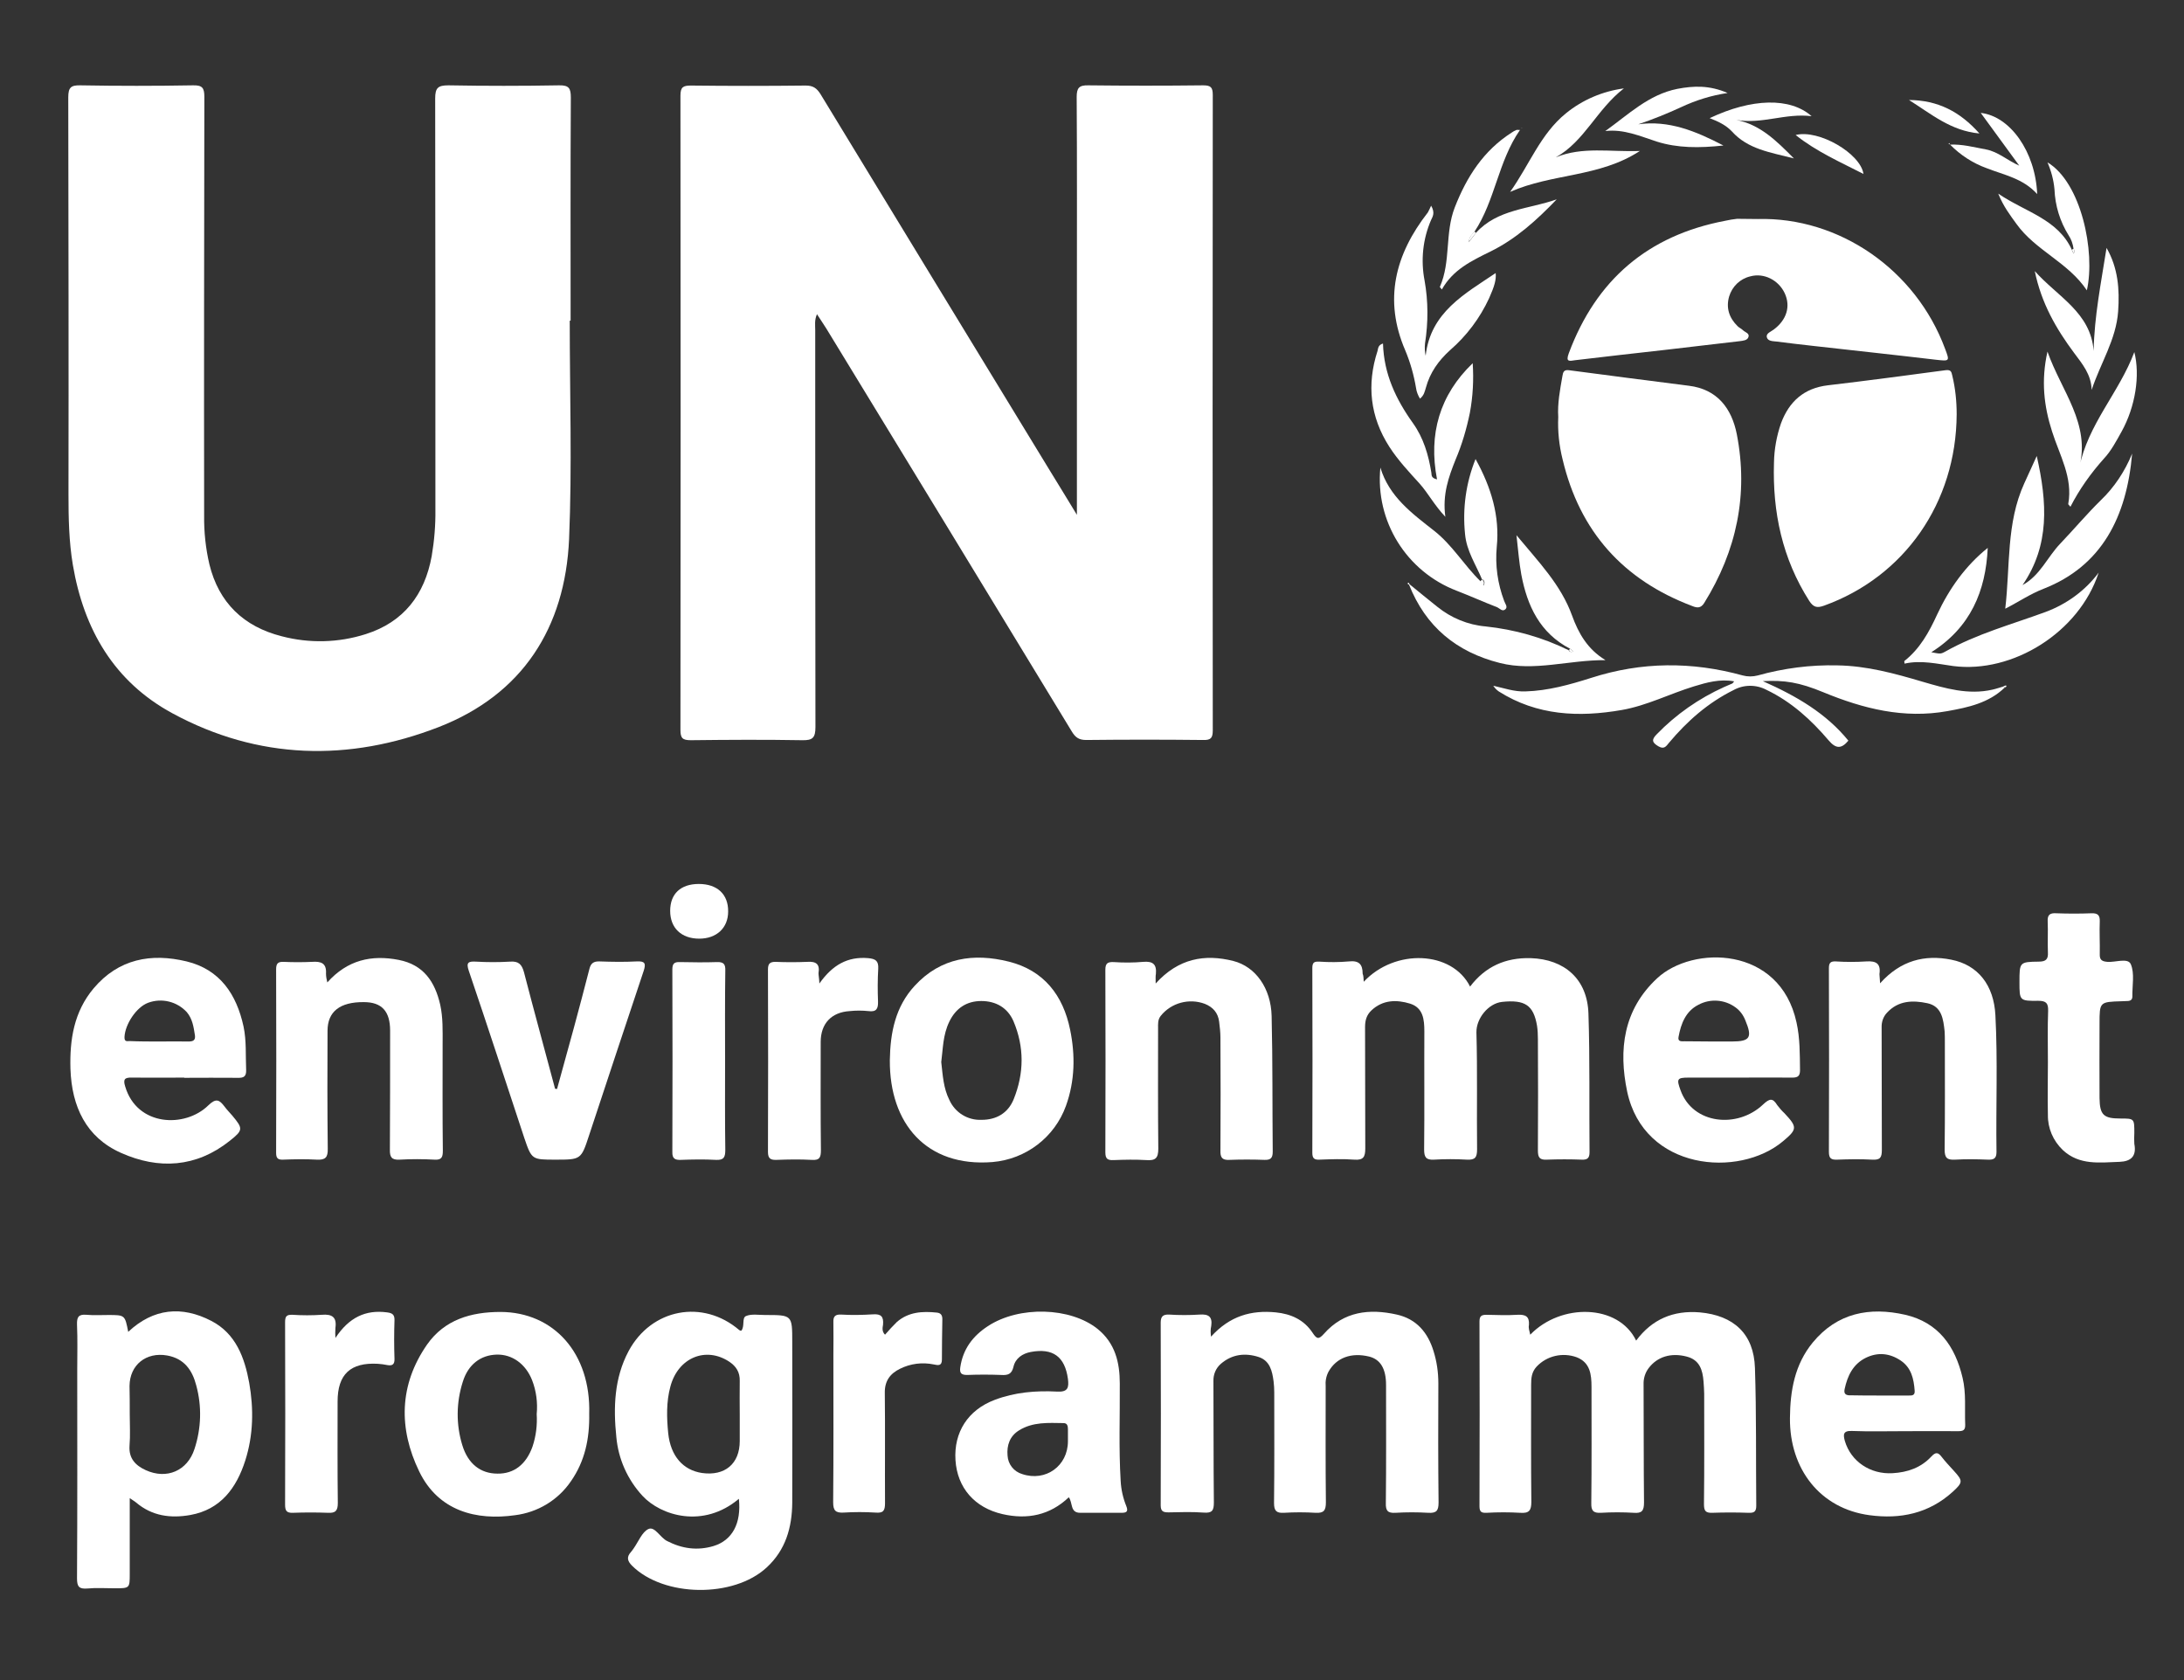 <?xml version="1.0" encoding="utf-8"?>
<!-- Generator: Adobe Illustrator 25.1.0, SVG Export Plug-In . SVG Version: 6.00 Build 0)  -->
<svg version="1.1" id="Layer_1" xmlns="http://www.w3.org/2000/svg" xmlns:xlink="http://www.w3.org/1999/xlink" x="0px" y="0px"
	 viewBox="0 0 998.2 768" style="enable-background:new 0 0 998.2 768;" xml:space="preserve">
<rect x="0" y="0" width="998.2" height="768" fill="#333333" stroke="none"/>
<style type="text/css">
	.st0{fill:#FFFFFF;}
</style>
<g id="wSgfi7">
	<path class="st0" d="M492.2,235.3v-98c0-31,0.1-62-0.1-93c0-4.1,1.1-5.4,5.3-5.3c17.5,0.2,35,0.2,52.5,0c3.5,0,4.4,0.9,4.4,4.4
		c-0.1,96.8-0.1,193.6,0,290.4c0,3.5-0.9,4.5-4.4,4.4c-17.8-0.2-35.7-0.2-53.5,0c-3.4,0-5-1.3-6.6-4
		c-37.3-61.4-74.7-122.7-112.1-184c-1.3-2.1-2.7-4.1-4.3-6.6c-1.2,2.7-0.8,5-0.8,7.3c0,60.5,0,121,0.1,181.4c0,4.9-1.3,6.1-6,6
		c-17-0.3-34-0.2-51,0c-3.8,0-4.7-1-4.7-4.7c0.1-96.7,0.1-193.3,0-289.9c0-3.9,1.2-4.6,4.8-4.6c17.5,0.2,35,0.2,52.5,0
		c3.3,0,5,1.2,6.7,3.9c35,57.5,70,115,105.1,172.5C483.9,221.6,487.6,227.8,492.2,235.3z"/>
	<path class="st0" d="M260.4,146.5c0,33.3,1.1,66.7-0.3,99.9c-1.8,40.5-21.3,71-59.6,85.9c-41,15.9-82.4,15-121.7-6.3
		c-26.6-14.4-40.5-38.3-45.5-67.8c-1.8-10.7-2-21.5-2-32.3c0.1-60.5,0-121-0.1-181.4c0-4.5,1.2-5.6,5.5-5.5
		c17.2,0.3,34.3,0.3,51.5,0c4.2-0.1,5.2,1.1,5.2,5.2c-0.1,63.8-0.2,127.6-0.1,191.4c-0.1,7.5,0.7,15,2.4,22.3
		c4.3,17.6,15.7,28.5,33.1,32.9c12.6,3.3,25.9,3,38.4-1c17.3-5.5,26.9-18,30.1-35.6c1.2-7,1.8-14.2,1.7-21.3
		c0-62.7,0-125.3-0.1-187.9c0-4.9,1.3-6,6.1-6c16.8,0.3,33.6,0.3,50.5,0c4.6-0.1,5.4,1.4,5.4,5.6c-0.2,34-0.1,68-0.1,102
		L260.4,146.5z"/>
	<path class="st0" d="M623.3,448.7c14.3-15.3,40.4-14.2,48.6,2.2c7-9.2,16.2-13.3,27.7-13c15.5,0.5,25.9,9.6,26.4,25.3
		c0.7,21.1,0.3,42.3,0.5,63.4c0,2.7-1,3.5-3.5,3.4c-5.3-0.2-10.7-0.2-16,0c-3.4,0.2-4.1-1.1-4.1-4.2c0.1-17,0.1-34,0-51
		c0-2-0.1-4-0.4-6c-1.6-9.4-5.5-12-16-10.9c-6.3,0.7-11.8,7.6-11.7,13.9c0.5,17.8,0.1,35.6,0.3,53.5c0,3.7-0.9,4.9-4.7,4.7
		c-5-0.3-10-0.3-15,0c-3.6,0.2-4.5-1.1-4.5-4.6c0.2-18,0-36,0.1-54c0-5.4-0.5-10.8-6.5-12.7c-6.2-1.9-12.5-1.8-17.7,3.1
		c-2.2,2.1-2.9,4.5-2.9,7.6c0.1,18.5,0,37,0.1,55.5c0,3.9-0.9,5.4-5,5.1c-5.3-0.4-10.7-0.2-16,0c-2.3,0.1-3.2-0.6-3.2-3.1
		c0.1-28.2,0.1-56.3,0-84.5c0-2.6,0.9-3,3.2-2.9c4.5,0.3,9,0.3,13.5-0.1c4.6-0.5,6.3,1.3,6.3,5.6C623.2,446,623.2,447,623.3,448.7z"
		/>
	<path class="st0" d="M553.5,610.9c8.6-9.5,18.4-12.2,29.6-11.1c7,0.7,12.9,3.4,16.8,9.3c1.9,2.9,2.8,3.2,5.2,0.5
		c9.1-10.3,20.8-11.6,33.3-8.8c9,2,14.2,8.2,16.8,16.7c1.5,4.8,2.2,9.7,2.2,14.7c-0.1,18.2-0.1,36.3,0.1,54.5c0,3.8-1,4.9-4.7,4.7
		c-5-0.3-10-0.3-15,0c-3.5,0.2-4.5-0.9-4.4-4.4c0.2-18,0.1-36,0.1-54c0-7.5-2.6-11.7-7.7-13c-8.2-2-15,0.5-18.6,6.9
		c-1.1,2.1-1.5,4.4-1.3,6.7c0,17.7-0.1,35.3,0.1,53c0,3.7-0.9,5-4.7,4.8c-4.8-0.3-9.7-0.3-14.5,0c-3.5,0.2-4.5-1-4.5-4.5
		c0.2-16.8,0.1-33.7,0.1-50.5c0-1.7-0.1-3.3-0.3-5c-0.6-4.8-1.7-9.5-6.8-11.2c-6.2-2-12.2-1.3-17.3,3.1c-2.3,2-3.5,4.9-3.4,7.9
		c0.1,18.5,0,37,0.2,55.5c0,3.7-0.8,4.9-4.7,4.6c-5.3-0.4-10.7-0.2-16-0.1c-2.4,0-3.6-0.4-3.6-3.2c0.1-27.8,0.1-55.7,0-83.5
		c0-2.8,1-3.8,3.8-3.7c4.7,0.3,9.3,0.3,14,0c4.1-0.3,5.9,1,5.3,5.2C553.2,607.7,553.3,609.3,553.5,610.9z"/>
	<path class="st0" d="M699.4,610c14-14.5,40.3-14.1,48.4,2.7c7.3-9.8,17-13.9,29.1-12.9c15.5,1.4,24.7,9.8,25.2,25.4
		c0.7,21,0.4,42,0.6,63c0,2.8-1.1,3.3-3.6,3.2c-5.5-0.2-11-0.2-16.5,0c-3.2,0.1-3.8-1-3.8-4c0.2-16.8,0.1-33.7,0.1-50.5
		c0-1.8-0.2-3.7-0.3-5.5c-0.4-5.3-1.8-9.9-7.7-11.4c-7.2-1.9-13.5,0.1-17.4,5.3c-1.6,2.1-2.4,4.8-2.3,7.4c0.1,18,0,36,0.2,54
		c0,3.8-1,5-4.7,4.7c-5-0.3-10-0.3-15,0c-3.6,0.2-4.5-1.1-4.4-4.5c0.2-17.7,0.1-35.3,0.1-53c0-5.7-0.6-11.2-6.8-13.6
		c-6.4-2.3-13.6-0.7-18.3,4.3c-2.3,2.5-2.5,5.3-2.5,8.3c0,17.8-0.1,35.7,0.1,53.5c0,3.9-1,5.3-5,5c-5.2-0.3-10.3-0.3-15.5,0
		c-2.4,0.1-3.2-0.5-3.2-3c0.1-28.2,0.1-56.3,0-84.5c0-2.6,1.1-3,3.3-3c4.7,0.1,9.3,0.3,14,0c3.7-0.2,5.6,0.7,5.3,4.7
		C698.5,606.9,699,608.2,699.4,610z"/>
	<path class="st0" d="M803.4,100.1c37.1-1,72.2,23.1,85.6,59.3c2.2,5.8,2.1,5.7-4.3,5c-18.6-2.2-37.3-4.2-55.9-6.3
		c-5.6-0.6-11.2-1.3-16.8-2c-1.7-0.2-4.1-0.1-4.5-2.1c-0.3-1.7,1.9-2.4,3.2-3.4c5.9-4.4,7.8-10.6,5-16.6s-9.5-9.4-15.7-7.7
		c-4.7,1.1-8.3,4.6-9.7,9.2c-1.5,5.2,0,9.8,3.9,13.6c0.7,0.7,1.7,1.1,2.4,1.8c1,1,3.2,1.4,2.5,3.2c-0.5,1.5-2.5,1.6-3.8,1.8
		c-11.7,1.4-23.4,2.7-35.1,4.1c-13.4,1.5-26.7,3-40.1,4.6c-2.8,0.4-4.6,1-3.1-3.1c12.5-33.6,36.2-53.9,71.5-60.6
		c1.8-0.4,3.6-0.7,5.4-0.9C797,100,800.2,100.1,803.4,100.1z"/>
	<path class="st0" d="M337.7,685c-16.2,13.7-35.6,7.8-44.1-1.4c-6.8-7.4-11-16.8-11.9-26.8c-1.4-13.5-1-26.9,5.6-39.3
		c10.4-19.4,33.9-23.9,50.6-9.6c0.3,0.2,0.6,0.3,0.9,0.3c1.7-2,0.2-5.8,2.1-6.7c2.5-1.1,5.9-0.5,8.8-0.5c12.4,0,12.4,0,12.4,12.4
		c0,24.5,0.1,49,0,73.4c-0.1,11.3-3,21.6-11.7,29.6c-15.1,14-47,13.6-61.5-0.8c-2.2-2.2-2.6-4-0.5-6.3c0.4-0.5,0.8-1,1.2-1.6
		c2.2-3.1,3.9-7.6,6.8-8.9s5.3,3.9,8.5,5.5c6.8,3.5,13.8,4.5,21.2,2.3C334.7,704,338.9,696.2,337.7,685z M338.1,646.6
		c0-5.2-0.1-10.3,0-15.5c0.1-3.9-1.6-6.6-4.7-8.7c-10.8-7.2-23.5-1.9-27,11.3c-1.9,7-1.7,14.2-1,21.3c1.1,10.6,6.9,16.9,15.4,18.2
		c10.5,1.5,17.3-4.2,17.3-14.6C338.1,654.5,338.1,650.5,338.1,646.6L338.1,646.6z"/>
	<path class="st0" d="M712.2,190.6c-0.4-6.2,0.8-12.4,1.9-18.7c0.3-1.9,0.7-3,3-2.7c18.3,2.4,36.5,4.8,54.8,7.1
		c13.1,1.6,19.6,10.5,21.9,22.1c5.4,27.6-0.1,53.4-14.9,77.2c-1.5,2.4-3.2,2.3-5.4,1.4c-31.6-11.9-51.5-34.1-59.3-67
		C712.6,203.6,711.9,197.1,712.2,190.6z"/>
	<path class="st0" d="M894.3,189.3c-0.2,40.6-24,74.3-60.6,87.5c-3.1,1.1-4.8,0.9-6.8-2.2c-12.3-19.3-16.8-40.5-16.1-63.1
		c0.1-6.1,1.2-12.2,3.2-18c3.7-10,10.5-16.1,21.4-17.4c17.9-2.1,35.8-4.5,53.8-6.9c2.4-0.3,2.7,0.6,3.1,2.5
		C893.7,177.5,894.3,183.4,894.3,189.3z"/>
	<path class="st0" d="M59.3,684.7v34.5c0,6.7,0,6.7-6.9,6.7c-4.2,0-8.4-0.3-12.5,0.1c-3.8,0.3-4.7-0.9-4.7-4.6
		c0.2-31.8,0.1-63.7,0.1-95.5c0-6.8,0.2-13.7-0.1-20.5c-0.1-3.4,0.6-4.8,4.3-4.5c3.3,0.3,6.7,0.1,10,0.1c7.6,0,7.6,0,9.1,7.7
		c11.5-10.8,24.5-12,38-5c11.2,5.8,15.2,16.8,17.3,28.3c2.1,11.9,1.9,23.9-1.8,35.5c-4,12.5-11.2,22.4-25.1,24.9
		c-9,1.6-17.5,0.5-24.8-5.7C61.5,686.1,60.7,685.7,59.3,684.7z M59.3,646.3c0,4.8,0.3,9.7-0.1,14.5c-0.4,5.8,2.8,9,7.4,11.1
		c9.6,4.4,19.1,0.3,22.3-9.7c3.1-9.4,3.4-19.5,0.8-29c-1.8-7-5.5-12.3-13.3-13.7c-9.6-1.7-17.1,4.3-17.2,13.9
		C59.3,637.6,59.3,641.9,59.3,646.3L59.3,646.3z"/>
	<path class="st0" d="M488.5,684.3c-8.6,8.2-18.9,10.3-30.3,7.7c-12.7-2.9-20.7-12-21.5-24.7s5.7-22.9,17.9-27.5
		c9.2-3.5,18.8-4.3,28.5-3.8c5,0.3,5.5-1.8,5-5.8c-1.4-10.2-6.9-14.2-17-12.3c-3.7,0.7-7,2.8-7.9,6.8c-0.8,3.4-2.6,3.9-5.7,3.7
		c-5.1-0.2-10.3-0.2-15.5,0c-2.6,0-3.5-0.8-3.1-3.5c1.2-8.3,5.7-14.3,12.6-18.8c14.3-9.4,37.8-8.7,50.2,1.3
		c8,6.5,10.1,15.3,10.1,24.9c0.1,14.8-0.5,29.6,0.4,44.5c0.2,4,1.1,7.9,2.6,11.6c0.9,2.3,0.2,3-2.1,3c-6.3,0-12.7,0-19,0
		C489,691.4,490.4,686.9,488.5,684.3z M488.1,658.7c0-1.8,0-3.7,0-5.5c0-1.5-0.3-2.8-2-2.8c-7-0.1-14-0.6-20.3,3.3
		c-4.3,2.6-5.7,6.9-5.3,11.5c0.2,4,2.9,7.4,6.7,8.5C477.9,677.3,488.1,670,488.1,658.7z"/>
	<path class="st0" d="M794.8,492.5c-7.7,0-15.3,0-23,0c-5.3,0-5.6,0.6-3.7,5.8c5.6,15.6,26,17.6,37.7,6.5c3-2.8,4.4-3.1,6.5,0.3
		c1,1.3,2.1,2.6,3.3,3.7c5.9,6.3,5.9,7.3-0.7,12.8c-20.1,16.9-63.5,13.4-71.2-22.7c-4-19.1-1.8-37.4,13.7-51.8
		c16.2-15.1,56.1-14.9,63.7,20.2c1.6,7.2,1.5,14.5,1.6,21.8c0,2.7-1,3.4-3.5,3.4C811.1,492.4,802.9,492.5,794.8,492.5z M783,476h8.5
		c8.4,0,9.5-1.8,6.2-9.7c-0.9-2.3-2.4-4.4-4.5-5.9c-4.9-3.6-11.5-4.1-16.9-1.2c-5.8,2.9-8,8.6-9.1,14.6c-0.5,2.4,1.3,2.1,2.8,2.1
		L783,476z"/>
	<path class="st0" d="M84.2,492.5c-8,0-16,0.1-24,0c-3.2-0.1-4,0.8-3,4c5.4,18.4,27.4,19.1,38,8.7c3.6-3.5,5.1-2.5,7.4,0.5
		c1.1,1.5,2.4,2.8,3.6,4.2c4.9,5.9,5,6.6-1.2,11.5c-15.3,12.2-32.5,13.2-49.7,5.5c-16-7.1-22.5-21.2-23.1-38.3
		c-0.4-13.5,1.6-26.2,10.6-36.9c11.4-13.5,26.3-16.2,42.5-12.3c15.2,3.7,22.8,15,26,29.7c1.4,6.6,0.9,13.2,1.2,19.9
		c0.1,2.9-1,3.7-3.8,3.6c-8.2-0.1-16.3,0-24.5,0L84.2,492.5z M72.8,476c4.5,0,9-0.1,13.4,0c2,0,3.2-0.5,2.9-2.8
		c-0.6-3.8-1.1-7.5-3.7-10.6c-4.5-4.9-11.5-6.6-17.7-4.3c-5.4,2-10.5,9.8-10.8,15.6c-0.1,2.4,1.2,1.9,2.4,1.9
		C63.9,476,68.3,476,72.8,476z"/>
	<path class="st0" d="M870,654.1c-7.8,0-15.7,0.2-23.5-0.1c-4.2-0.2-4.1,1.7-3.3,4.6c2.8,9.4,11.7,15.3,21.8,14.7
		c6.9-0.4,13-2.5,17.8-7.7c1.9-2,3-1.9,4.6,0.2s3.7,4.3,5.6,6.4c4.2,4.6,4.2,5.3-0.5,9.6c-10.9,9.9-23.9,12.6-38,10.7
		c-22.6-3-36.6-21.1-36.4-44.4c0.1-12.6,2.2-24.5,10.4-34.5c11.2-13.6,26-16.4,42.3-12.7c15.1,3.5,22.8,14.3,26.2,28.8
		c1.7,7,0.9,14.2,1.2,21.4c0.1,2.7-1.1,3-3.3,3C886.7,654,878.4,654.1,870,654.1z M859.2,637.8h12.9c1.5,0,3.2,0.2,3-2.2
		c-0.4-5.4-1.5-10.5-6.4-13.8c-5.1-3.4-10.5-3.9-16-1.2c-5.8,2.9-8.3,8.2-9.6,14.2c-0.5,2.2,0.5,3,2.7,2.9
		C850.3,637.8,854.8,637.8,859.2,637.8L859.2,637.8z"/>
	<path class="st0" d="M269.3,646.2c0.2,11.4-2,21.6-8.3,30.7c-5.9,8.7-15.2,14.3-25.6,15.6c-17.6,2.5-35-1.8-43.8-20
		c-9.5-19.6-9.2-39.6,3.6-58c8-11.4,20.1-14.9,33.6-14.9C253.1,599.7,270.1,618.5,269.3,646.2z M245.3,646.3
		c0.5-5.3-0.2-10.6-2.1-15.5c-2.9-7.4-9.1-11.9-16.2-11.7c-7.4,0.2-13.1,4.6-15.5,12.5c-3,9.4-3.1,19.5-0.2,28.9
		c2.6,8.5,8.3,13,16.1,13c7.5,0.1,13.1-4.2,16-12.4C245,656.3,245.6,651.3,245.3,646.3L245.3,646.3z"/>
	<path class="st0" d="M406.7,484.5c0.2-12.5,2.5-24.4,11.4-34c11.9-12.9,27-15,43-11s24.8,15.4,28,31.1c2.4,11.7,2.2,23.4-1.9,34.8
		c-5.2,14.4-18.3,24.4-33.6,25.7C423.4,533.5,406.5,513.5,406.7,484.5z M430.2,485.4c0.7,6.2,1,11.9,3.7,17.3
		c2.6,5.8,8.4,9.4,14.8,9.1c6.6,0,12-3,14.6-9.4c4.8-11.9,4.9-23.9-0.1-35.7c-2.7-6.2-8.1-9.2-14.7-9.2s-11.6,3.2-14.6,9.4
		S431,479.4,430.2,485.4L430.2,485.4z"/>
	<path class="st0" d="M859.3,449.4c9.4-10.5,20.4-13.2,32.5-10.8c12.3,2.4,19.5,11.7,20.2,25.4c1.1,20.8,0.2,41.6,0.5,62.5
		c0,3-1.3,3.6-3.9,3.5c-5-0.2-10-0.3-15,0c-3.7,0.2-4.8-0.8-4.8-4.6c0.2-16.3,0.1-32.7,0.1-49c0-1.7,0-3.3-0.1-5
		c-0.6-5.6-1.3-11.5-7.9-12.9s-13.3-1.3-18.5,4.4c-1.7,1.8-2.5,4.3-2.4,6.7c0.1,18.7,0,37.3,0.1,56c0,3.5-0.8,4.6-4.4,4.4
		c-5.3-0.3-10.7-0.2-16,0c-2.7,0.1-3.8-0.5-3.8-3.5c0.1-28,0.1-56,0-84c0-2.4,0.7-3.2,3.1-3.1c4.7,0.3,9.3,0.3,14,0
		c4.5-0.3,6.7,1,6,5.8C859.1,446.6,859.2,448,859.3,449.4z"/>
	<path class="st0" d="M528.2,449.5c10.4-11.5,22.4-13.6,35.5-10.3c10.2,2.6,17.2,12.5,17.5,25.2c0.5,20.6,0.3,41.3,0.5,62
		c0,2.9-1,3.8-3.8,3.7c-5.3-0.2-10.7-0.2-16,0c-3.4,0.2-4.2-1.2-4.1-4.3c0.1-17.1,0.1-34.3,0-51.5c0-2.5-0.3-5-0.6-7.4
		c-0.5-4-2.8-6.6-6.5-8.1c-7.2-2.7-15.4-0.5-20.2,5.5c-1.4,1.8-1.2,3.7-1.2,5.7c0,18.3-0.1,36.6,0.1,55c0,4.3-1.3,5.5-5.4,5.2
		c-5-0.3-10-0.2-15,0c-2.6,0.1-3.8-0.4-3.8-3.5c0.1-27.8,0.1-55.6,0-83.5c0-3,1.1-3.6,3.8-3.5c4.5,0.3,9,0.3,13.5-0.1
		c4.5-0.4,6.2,1.2,5.8,5.5C528.1,446.1,528.2,447.2,528.2,449.5z"/>
	<path class="st0" d="M149.6,449c9.2-10.3,20.2-12.7,32.6-10.3c11.4,2.2,16.6,10,19,20.5c1.3,5.9,1.1,11.9,1.1,17.9
		c0,16.3-0.1,32.6,0.1,48.9c0,2.9-0.6,4.2-3.8,4c-5.3-0.3-10.7-0.3-16,0c-3.6,0.2-4.5-1.2-4.4-4.6c0.1-18.1,0.1-36.3,0.1-54.4
		c0-8.8-3.8-13-12-13c-10.9-0.1-16.6,4.3-16.6,13.1c-0.1,18-0.1,36,0.1,53.9c0.1,4-1.1,5.2-5,5c-5.1-0.3-10.3-0.2-15.5,0
		c-2.4,0.1-3.1-0.8-3.1-3.1c0.1-28,0.1-56,0-83.9c0-2.6,0.8-3.5,3.4-3.4c4.3,0.2,8.7,0.2,13,0c4.2-0.3,6.7,0.6,6.4,5.4
		C149,446.4,149.3,447.7,149.6,449z"/>
	<path class="st0" d="M254.6,497.7c2.6-9.3,5.1-18.7,7.7-28c2.4-8.9,4.8-17.9,7.1-26.9c0.6-2.5,1.9-3.5,4.6-3.4
		c5.7,0.2,11.3,0.3,17,0c3.8-0.2,4.3,0.9,3.2,4.3c-8.4,25.1-16.7,50.2-25,75.3c-3.6,11-3.7,11-15.4,11c-10.7,0-10.8,0-14.2-10
		c-8.4-25.4-16.7-50.9-25.3-76.2c-1.4-4-0.2-4.5,3.3-4.3c5.2,0.3,10.3,0.3,15.5,0c3.9-0.3,5.4,1.2,6.4,4.9
		c4.6,17.8,9.5,35.5,14.2,53.2L254.6,497.7z"/>
	<path class="st0" d="M936,485.5c0-7.8-0.2-15.7,0.1-23.5c0.1-3.5-0.9-4.6-4.5-4.6c-8.6,0.1-8.6-0.1-8.6-8.6c0-9,0-9.2,8.8-9.3
		c3.3,0,4.4-1.1,4.2-4.3c-0.2-4.6,0.1-9.3-0.1-14c-0.2-3.2,1.1-4,4-3.8c5.3,0.2,10.7,0.2,16,0c2.8-0.1,3.9,0.8,3.8,3.7
		c-0.2,5,0.1,10,0,15c-0.1,2.6,1,3.3,3.5,3.5c3.7,0.3,9.4-2,10.7,1.1c1.8,4.2,0.6,9.8,0.7,14.8c0,1.5-1,2-2.3,2
		c-0.8,0-1.7,0.1-2.5,0.1c-10.2,0.3-10.2,0.3-10.2,10.3c0,11.3-0.1,22.6,0,34c0.1,7.7,1.9,9.3,9.5,9.3c6.4,0,6.4,0,6.4,6.6
		c-0.1,1.7-0.1,3.3,0,5c1.1,5.6-1.5,8-6.7,8.2c-9.1,0.3-18.4,1.7-26-5.4c-4.4-4.2-6.9-10-6.8-16C935.8,501.5,936,493.5,936,485.5
		L936,485.5z"/>
	<path class="st0" d="M916.3,314.2c-7.3,7.1-16.7,9.1-26.2,10.8c-19.9,3.6-38.5-1.1-56.7-8.6c-11.1-4.6-17.8-5.6-27.7-5.1
		c15.6,6.9,29,14.8,39.1,27.2c-3.1,3.7-5.6,3.9-9-0.1c-8-9.4-17.1-17.7-28.4-23.1c-4.7-2.5-10.4-2.5-15.1,0.1
		c-11.7,5.8-21.2,14.2-29.5,24.1c-1.3,1.6-2.2,3.1-4.8,1.6c-2.9-1.7-3.3-3-0.8-5.5c8.8-9.1,19.3-16.4,30.8-21.6
		c1.2-0.6,2.5-1,3.7-1.6c0.3-0.1,0.4-0.5,0.9-1c-6.5-1.2-12.5,0.5-18.4,2.3c-11.1,3.4-21.5,8.8-33,10.8c-19.6,3.4-38.7,2.6-56.2-8.5
		c-1-0.7-1.8-1.5-2.5-2.6c4.9,1.1,9.6,2.8,14.7,2.6c10.4-0.3,20.3-3.1,30.1-6.2c23-7.4,46-7.5,69.2-1.1c2.2,0.6,4.6,0.6,6.9,0
		c11.8-3.3,24.1-4.9,36.4-4.6c13.4,0.2,26.2,3.7,39,7.5c10.3,3,20.8,6.1,31.8,3.6c1.8-0.4,3.5-1,5.2-1.5
		C915.9,313.8,916.1,314,916.3,314.2z"/>
	<path class="st0" d="M374.5,449.5c6-8.5,12.9-12.4,22.3-11.6c3.3,0.3,4.8,1.2,4.6,4.8c-0.3,5-0.3,10-0.1,15
		c0.1,3.3-0.7,4.9-4.4,4.4c-2.8-0.3-5.7-0.3-8.5,0c-8.4,0.5-13.3,5.7-13.3,14.1c0,16.5-0.1,32.9,0.1,49.4c0,3.3-0.5,4.8-4.3,4.5
		c-5.3-0.3-10.6-0.2-16,0c-2.7,0.1-3.9-0.6-3.9-3.6c0.1-27.8,0.1-55.6,0-83.4c0-2.6,0.8-3.5,3.4-3.5c4.8,0.2,9.7,0.2,14.5,0
		c4.1-0.3,5.9,1,5.2,5.2C374.1,445.8,374.4,447,374.5,449.5z"/>
	<path class="st0" d="M153.3,611.5c6.2-9.4,13.8-13,23.6-11.7c2.5,0.3,3.5,1.1,3.4,3.7c-0.2,5.8-0.2,11.7,0,17.5
		c0.1,2.5-0.9,3.3-3.2,2.9c-1.5-0.3-2.9-0.5-4.4-0.6c-12.5-0.7-18.4,4.8-18.4,17.2c0,15.5-0.1,31,0.1,46.4c0,3.5-1,4.7-4.5,4.5
		c-5.3-0.2-10.6-0.2-16,0c-2.9,0.1-3.6-0.9-3.6-3.7c0.1-27.8,0.1-55.6,0-83.4c0-2.6,0.6-3.5,3.3-3.4c4.5,0.3,9,0.3,13.5,0
		c4.7-0.4,6.9,1.1,6.2,6C153.2,608.5,153.2,610,153.3,611.5z"/>
	<path class="st0" d="M404.5,610c1.7-2,3.5-3.9,5.4-5.8c5.3-4.6,11.6-5,18.3-4.3c1.9,0.2,2.5,1.3,2.5,3c-0.1,6.2-0.2,12.3-0.2,18.5
		c0,3-1.8,2.6-3.7,2.2c-5.3-1.1-10.7-0.4-15.5,2c-4.5,2.2-7,5.6-6.9,11c0.2,16.8,0,33.6,0.1,50.4c0,3.5-0.8,4.6-4.4,4.3
		c-4.8-0.3-9.6-0.3-14.5,0c-3.7,0.2-4.8-0.9-4.8-4.7c0.2-22.5,0.1-44.9,0.1-67.4c0-5,0.1-10,0-15c-0.1-2.6,0.9-3.5,3.5-3.4
		c4.8,0.3,9.7,0.2,14.5-0.1c3.9-0.3,5,1.1,4.7,4.7C403.3,607,403.1,608.6,404.5,610z"/>
	<path class="st0" d="M331.4,485c0,13.5-0.1,27,0.1,40.5c0,3.3-0.6,4.8-4.3,4.6c-5.3-0.3-10.6-0.2-16,0c-2.6,0.1-4-0.5-3.9-3.6
		c0.1-27.8,0.1-55.6,0-83.4c0-2.6,0.8-3.5,3.4-3.4c5.7,0.1,11.3,0.2,17,0c3.2-0.1,3.9,1.1,3.8,4C331.3,457.4,331.4,471.2,331.4,485z
		"/>
	<path class="st0" d="M644.2,267c4.2,3.4,8.4,6.9,12.7,10.3c6.3,5.1,14,8.3,22.1,9c13.2,1.4,26.1,5,38,10.9c0.2,0.6,0.9,0.9,1.5,0.7
		c0.2-0.1,0.3-0.2,0.5-0.3l-1.4-1.1c-13.8-7.2-19.6-19.6-22.3-34c-1-5.5-1.4-11-2.2-17.9c10.1,12.2,20.3,22.6,25.4,36.7
		c2.9,8,7,15.4,15.3,20.4c-16.9-0.1-32.5,5.3-48.3,1.3c-19.8-5-33.9-16.6-41.5-35.8L644.2,267z"/>
	<path class="st0" d="M677.4,264.9c-2.8-6.8-7.1-13-7.8-20.8c-1.2-11.7,0.4-23.4,4.8-34.3c7.2,13,11.1,26.1,9.7,40.1
		c-0.8,8.4,0.4,16.9,3.4,24.8c0.4,1.2,1.7,2.6,0.6,3.7c-1.4,1.4-2.7-0.4-3.9-0.9c-6.2-2.4-12.2-5.1-18.4-7.5
		c-23-8.8-37.3-31.8-34.9-56.3c4,13.3,14.4,20.9,24.6,28.9c8.3,6.5,13.7,15.8,21.2,23.1l1.3,1.9c0.7-0.8,0.6-2-0.2-2.7
		C677.5,264.9,677.4,264.9,677.4,264.9z"/>
	<path class="st0" d="M959.2,261.7c-8.9,27.3-39.3,46.2-66.5,42.7c-7.3-1-14.7-2.8-22.2-1.1c-0.1-0.6-0.2-1.1-0.1-1.2
		c7.1-5.6,11.3-13.2,15-21.3c5.5-11.8,13-22.3,23.1-30.4c-0.9,19.8-7.9,36.4-25.8,47.7c3.9,0.7,4.2,0.9,6.2-0.2
		c14.5-8.2,30.5-12.5,46-18.2C944.6,276.1,953.1,269.9,959.2,261.7z"/>
	<path class="st0" d="M974.5,207.3c-2.5,29-13.9,51.4-40.5,61.8c-6.2,2.4-11.6,6.1-17.5,9.1c2.3-19.5,0.4-39.1,8.7-57.3
		c1.7-3.7,3.4-7.5,5.7-12.5c4.8,21.3,6,40.8-6.5,59c8.1-4.4,11.4-12.9,17.3-19c6.2-6.5,12-13.4,18.4-19.7
		C966.3,222.8,971.2,215.4,974.5,207.3z"/>
	<path class="st0" d="M632.1,157c0.4,13.9,5.9,25.5,13.7,36.4c4.8,6.7,7.1,14.5,8.4,22.6c0.2,1.1-0.3,2.4,2.6,3.1
		c-4-20.7,1.2-38.6,16.3-53.1c0.5,7.6,0.1,15.2-1.3,22.7c-1.5,7.3-3.6,14.5-6.5,21.3c-3.2,8-6.1,16-4.7,26.2
		c-5.1-5.4-7.8-10.7-11.7-15.1c-4.9-5.4-9.9-10.7-13.9-16.9c-8.8-13.7-10.4-28.4-5.4-43.8C629.9,159.3,629.8,157.7,632.1,157z"/>
	<path class="st0" d="M654.1,94c1.9,3.3,0.7,5,0,6.5c-3.8,8.7-4.8,18.4-3,27.7c1.7,9.5,1.7,19.2,0.2,28.8c-0.2,1.9-0.1,3.8,0.3,5.6
		c2.2-19.9,17.9-28.3,32-37.8c0.3,3-0.5,5.9-3,11.5c-4.2,9.1-10.3,17.2-17.8,23.7c-5.3,4.8-9.2,10.2-11.1,17.2
		c-0.5,1.6-0.8,3.5-2.7,5c-0.9-1.5-1.6-3.2-1.8-4.9c-1-5.9-2.6-11.6-4.9-17.1c-10-23.1-4.7-43.9,10.3-63.1
		C653.1,96.2,653.6,95.1,654.1,94z"/>
	<path class="st0" d="M674.6,106.4c9.9-10.9,24.3-10.8,36.9-15.3c-9,9.4-18.7,18.2-30.4,23.9c-8.5,4.2-17,8.2-22.1,17.3
		c-0.6-0.8-1-1.1-0.9-1.2c5.1-11.6,2.2-24.5,6.8-36.3c5.5-14.1,13.2-26,26-34.2c0.7-0.5,1.4-0.9,2.2-1.2c0.2-0.1,0.6,0,1.6,0
		c-10,14.4-11.3,32.2-20.8,46.5c-0.9,1.2-2.4,2.1-2.6,4.8L674.6,106.4z"/>
	<path class="st0" d="M935.8,160.7c6.4,18.2,19.8,32.9,14.5,53.2c3.9-20,18.3-34.5,25.2-53c2.7,10.7,0.5,24.9-5.8,36.3
		c-2.4,4.3-4.8,8.9-8.1,12.4c-6,6.7-11.2,14-15.3,22c-0.7-0.8-1.1-1.1-1-1.3c2.2-12-4-22.3-7.4-33.1
		C934.2,185.7,932.8,174,935.8,160.7z"/>
	<path class="st0" d="M690.2,87.7c8.8-12.3,13.8-26.4,25.5-35.9c7.6-6.2,16.8-10.1,26.5-11.4c-12.5,9.7-17.9,24.1-31.1,31.5
		c12.2-5,24.7-2.4,38.4-2.9C731,81.1,709.4,79.2,690.2,87.7z"/>
	<path class="st0" d="M956,178.2c-0.2-7.1-4.3-11.9-8.1-17c-8.1-10.9-14.9-22.6-17.9-37.3c10.5,11.8,25.6,18.9,26.9,36.5
		c0.3-15.8,3.4-31.2,5.9-47.1c5.3,9.2,6,19,5.3,29C967.2,155.2,960,166,956,178.2z"/>
	<path class="st0" d="M947.7,113.6c-0.3-2.1-1-4.2-2.2-6c-4-6.4-6.2-13.6-6.5-21.1c-0.4-4.3-1.5-8.4-3.2-12.3
		c15.4,9.2,22,40.8,18,58.5c-8.5-12.8-23.5-18.2-32.2-30.4c-2.9-4-5.9-7.9-8.3-13.8c12.5,8.5,27.3,11.6,33.7,25.8
		c0.2,0.5,0.5,1.1,0.7,1.6C948.4,115.1,948.1,114.3,947.7,113.6z"/>
	<path class="st0" d="M789.6,42.5c-7.4,1.1-14.5,3.3-21.3,6.5c-6.3,2.9-12.7,5.5-19.5,7.8c13.9-1.9,26,3,38.9,9.7
		c-11.1,1.2-21,1.2-30.5-1.8c-7.7-2.5-15.1-5.8-23.5-4.8c10.5-7.5,19.8-16.7,33-19.3C774.1,39.2,781.3,38.9,789.6,42.5z"/>
	<path class="st0" d="M319.4,404c8.4,0,13.5,4.7,13.4,12.6c0,7.5-5.3,12.4-13.2,12.4c-8.2,0-13.3-4.9-13.3-12.7S311.1,404,319.4,404
		z"/>
	<path class="st0" d="M819.9,72.4c-10.9-2.8-21-4.2-28.3-12.3c-2.7-2.9-6.3-4.6-10.2-6.1c19.2-9.1,36.8-9.6,46.6-0.9
		c-11.9-1.5-22.8,3.8-34.4,1.7C804.5,57,811.8,64.2,819.9,72.4z"/>
	<path class="st0" d="M891.1,66.1c5.7-0.3,11.1,1.2,16.6,2.2s9.9,5.1,15.2,7.4c-5.8-8-11.7-16-17.6-24.1c13.4,1.5,25,17.7,25.8,37.1
		c-6.5-7.2-15.1-8.7-23-11.8c-6.4-2.3-12.1-6-16.9-10.9L891.1,66.1z"/>
	<path class="st0" d="M851.7,79.5c-10.5-5.4-21.5-10.2-31-17.8C831.3,59,850.4,70.2,851.7,79.5z"/>
	<path class="st0" d="M872.5,45.7c13.2,0.1,23.3,5.3,32.2,15.3C891.6,59.8,882.7,52.1,872.5,45.7z"/>
	<path class="st0" d="M915.7,313.6c0.4-0.1,1.1-0.4,1.2-0.3c0.4,0.6-0.2,0.7-0.6,0.9C916.1,314,915.9,313.8,915.7,313.6z"/>
	<path class="st0" d="M891.2,66l-0.7-0.4l0.6-0.2c0,0.2,0,0.5,0,0.7L891.2,66z"/>
	<polygon class="st0" points="695.5,58.7 695.4,58.5 695.7,58.5 	"/>
	<path class="st0" d="M644,267.2c-0.5-0.1-0.8-0.5-0.5-0.8s0.6,0.2,0.7,0.6L644,267.2z"/>
	<path class="st0" d="M717.6,296.5l1.4,1.1c-0.4,0.5-1.2,0.5-1.6,0c-0.1-0.1-0.2-0.3-0.3-0.5C717.2,297,717.4,296.8,717.6,296.5z"/>
	<path class="st0" d="M677.4,264.9c0.9,0.6,1.1,1.8,0.5,2.6c0,0-0.1,0.1-0.1,0.1l-1.3-1.9L677.4,264.9z"/>
	<path class="st0" d="M674.6,106.4l-3.3,4.2c0.2-2.7,1.7-3.6,2.6-4.8L674.6,106.4z"/>
	<path class="st0" d="M947.7,113.6c0.4,0.7,0.7,1.5,0,2.2c-0.2-0.5-0.5-1.1-0.7-1.6C947.2,114,947.4,113.8,947.7,113.6z"/>
</g>
</svg>
